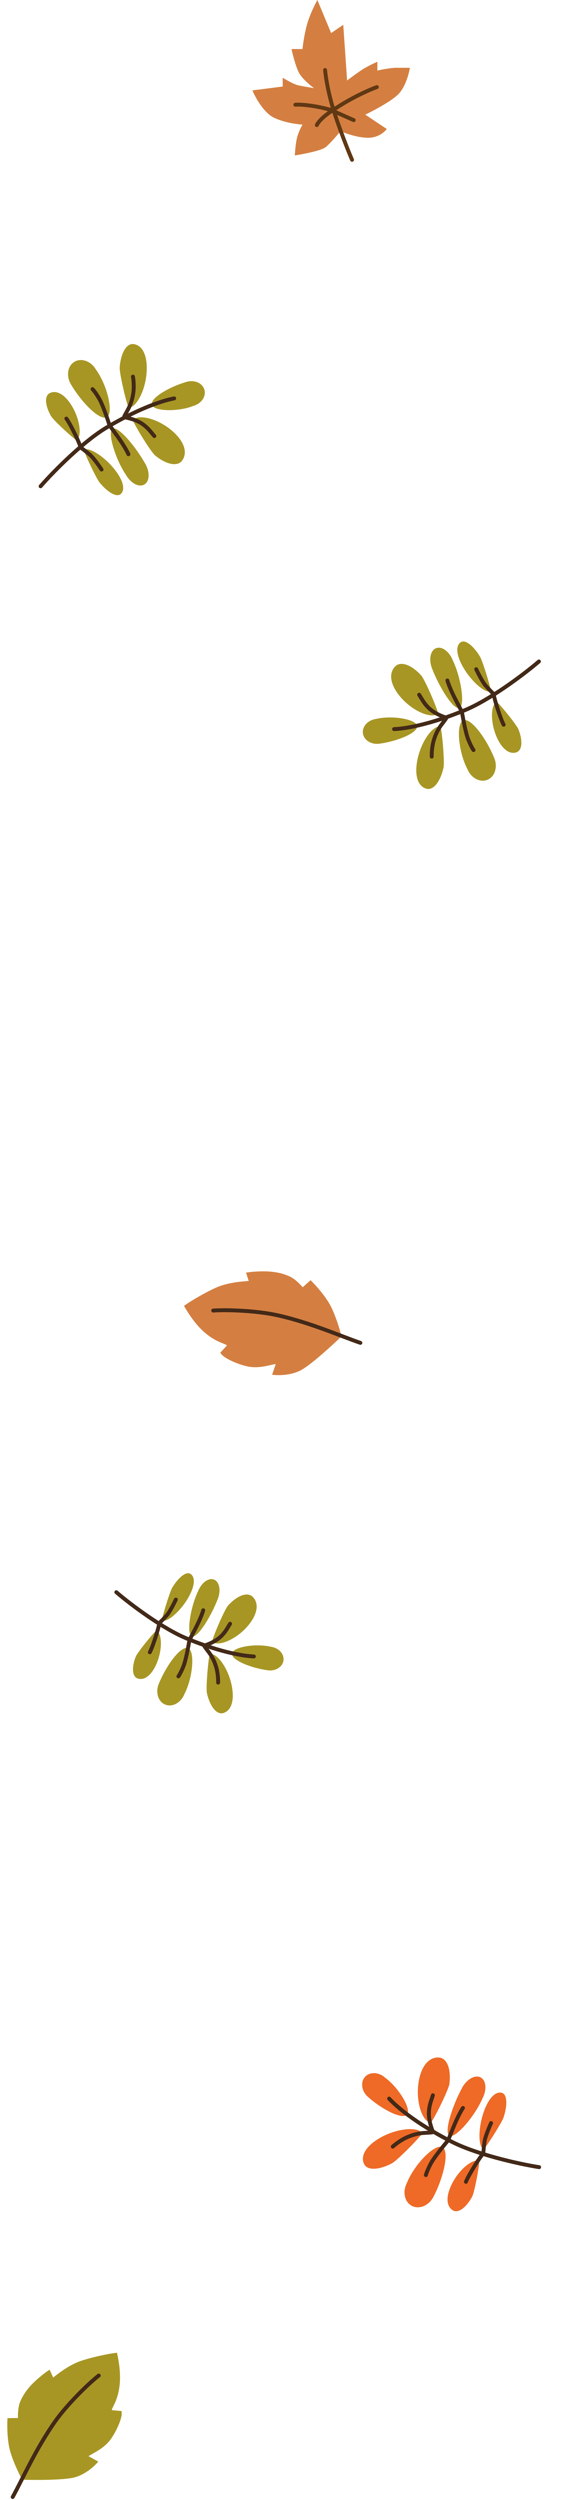 <svg width="435" height="1919" viewBox="0 0 435 1919" fill="none" xmlns="http://www.w3.org/2000/svg">
<path d="M291.58 570.881C305.46 569.008 321.265 562.541 320.557 557.291C319.848 552.04 301.475 548.905 289.014 551.868C282.728 552.716 278.206 557.66 278.915 562.911C279.623 568.161 285.294 571.729 291.58 570.881Z" fill="#A89624"/>
<path d="M305.48 532.087C315.061 545.482 332.065 552.527 336.672 547.582C335.512 542.388 326.494 521.597 323.691 518.467C317 510.995 308.145 506.806 303.538 511.75C298.93 516.694 299.899 524.284 305.48 532.087Z" fill="#A89624"/>
<path d="M332.062 513.225C338.043 528.51 348.674 545.149 353.083 543.424C357.491 541.699 354.525 520.474 348.025 506.978C345.317 500.056 339.547 495.843 335.139 497.568C330.731 499.293 329.353 506.303 332.062 513.225Z" fill="#A89624"/>
<path d="M379.877 581.922C373.706 566.712 361.793 550.643 356.081 552.961C350.369 555.278 352.207 577.029 359.192 590.314C361.986 597.202 368.882 600.907 374.594 598.59C380.306 596.272 382.671 588.81 379.877 581.922Z" fill="#A89624"/>
<path d="M354.547 509.548C361.138 522.747 373.604 533.041 377.297 530.451C376.664 526.049 370.837 507.203 368.872 503.961C364.183 496.221 357.714 490.452 354.021 493.041C350.328 495.631 350.707 501.859 354.547 509.548Z" fill="#A89624"/>
<path d="M320.169 587.161C322.044 570.855 332.706 556.086 338.6 557.891C339.94 562.891 341.765 585.173 340.87 589.276C338.736 599.069 333.411 607.201 327.517 605.396C321.622 603.592 319.077 596.661 320.169 587.161Z" fill="#A89624"/>
<path d="M382.895 568.235C376.443 555.876 376.902 540.411 381.906 538.87C385.231 541.748 397.132 556.546 398.459 559.857C401.625 567.76 401.756 576.015 396.752 577.555C391.747 579.095 386.655 575.435 382.895 568.235Z" fill="#A89624"/>
<path d="M322.127 533.274C324.333 536.648 326.763 542.058 332.895 546.192C336.213 548.43 340.512 550.099 342.247 550.654" stroke="#432918" stroke-width="3" stroke-linecap="round"/>
<path d="M302.863 559.677C309.622 559.44 328.5 557.056 357.561 545.021C376.122 537.334 401.478 518.638 414.189 507.757" stroke="#432918" stroke-width="3" stroke-linecap="round"/>
<path d="M331.806 580.81C331.672 578.41 332.085 572.771 333.198 568.882C336.093 558.76 340.287 555.597 342.936 551.319" stroke="#432918" stroke-width="3" stroke-linecap="round"/>
<path d="M343.844 522.347C344.326 524.165 346.282 529.696 350.251 537.281C354.219 544.866 354.766 546.001 354.543 545.62" stroke="#432918" stroke-width="3" stroke-linecap="round"/>
<path d="M363.932 575.771C363.417 575.116 361.896 572.612 359.936 567.835C357.977 563.059 355.825 551.434 354.994 546.219" stroke="#432918" stroke-width="3" stroke-linecap="round"/>
<path d="M365.993 513.704C367.453 516.825 370.956 523.726 373.293 526.362C375.631 528.998 378.509 531.875 379.656 532.984" stroke="#432918" stroke-width="3" stroke-linecap="round"/>
<path d="M379.454 532.869C379.522 533.757 380.246 537.346 382.598 544.601C384.949 551.855 386.575 555.43 387.095 556.311" stroke="#432918" stroke-width="3" stroke-linecap="round"/>
<path d="M282.727 1609.57C293.489 1619.21 309.145 1627.29 312.792 1623.22C316.439 1619.15 306.602 1602.63 295.934 1594.83C291.06 1590.46 284.153 1590.22 280.505 1594.29C276.858 1598.36 277.853 1605.2 282.727 1609.57Z" fill="#EE6A26"/>
<path d="M322.484 1594.51C318.384 1611 324.235 1629.06 331.2 1629.37C334.501 1624.98 344.785 1603.99 345.366 1599.69C346.753 1589.44 344.113 1579.68 337.148 1579.37C330.183 1579.07 324.874 1584.91 322.484 1594.51Z" fill="#EE6A26"/>
<path d="M355.084 1602.75C347.089 1617.68 341.145 1637.16 345.45 1639.47C349.755 1641.77 364.43 1625.24 370.674 1611.1C374.294 1604.34 373.74 1596.99 369.435 1594.69C365.13 1592.38 358.705 1595.99 355.084 1602.75Z" fill="#EE6A26"/>
<path d="M333.165 1686.27C340.974 1671.25 345.614 1651.14 339.971 1648.21C334.328 1645.27 318.484 1661.28 312.731 1675.65C309.195 1682.46 310.902 1690.35 316.545 1693.28C322.188 1696.21 329.629 1693.08 333.165 1686.27Z" fill="#EE6A26"/>
<path d="M373.022 1617.94C367.073 1631.95 367.337 1648.63 371.842 1649.79C374.874 1646.35 385.767 1629.16 386.997 1625.45C389.934 1616.58 390.133 1607.64 385.628 1606.48C381.123 1605.31 376.487 1609.78 373.022 1617.94Z" fill="#EE6A26"/>
<path d="M289.084 1642.91C303.14 1633.47 321.87 1631.95 324.399 1637.78C321.37 1642.18 305.101 1658.53 301.281 1660.57C292.165 1665.45 282.218 1666.72 279.688 1660.88C277.159 1655.05 280.896 1648.41 289.084 1642.91Z" fill="#EE6A26"/>
<path d="M345.93 1679.48C351.312 1666.14 363.759 1656.15 368.318 1659.05C368.285 1663.58 364.636 1682.83 362.924 1686.09C358.84 1693.86 352.447 1699.49 347.889 1696.59C343.33 1693.7 342.794 1687.25 345.93 1679.48Z" fill="#EE6A26"/>
<path d="M332.695 1608.37C331.523 1612.36 328.903 1617.89 329.762 1625.47C330.227 1629.58 331.795 1634.07 332.521 1635.8" stroke="#432918" stroke-width="3" stroke-linecap="round"/>
<path d="M299.073 1610.93C303.784 1616.07 318.292 1629.3 347.193 1644.05C365.652 1653.48 397.301 1660.87 414.351 1663.56" stroke="#432918" stroke-width="3" stroke-linecap="round"/>
<path d="M301.859 1647.79C303.653 1646.08 308.356 1642.63 312.154 1640.9C322.038 1636.4 327.328 1637.57 332.459 1636.79" stroke="#432918" stroke-width="3" stroke-linecap="round"/>
<path d="M355.81 1618.11C354.706 1619.7 351.673 1624.94 348.376 1633.13C345.078 1641.33 344.553 1642.51 344.703 1642.08" stroke="#432918" stroke-width="3" stroke-linecap="round"/>
<path d="M327.319 1669.64C327.489 1668.79 328.436 1665.92 330.874 1661.19C333.312 1656.45 340.997 1646.98 344.534 1642.84" stroke="#432918" stroke-width="3" stroke-linecap="round"/>
<path d="M377.421 1629.71C375.948 1632.94 372.876 1640.31 372.372 1643.91C371.867 1647.51 371.536 1651.7 371.433 1653.34" stroke="#432918" stroke-width="3" stroke-linecap="round"/>
<path d="M371.388 1653.1C370.736 1653.75 368.403 1656.72 364.283 1663.42C360.162 1670.13 358.445 1673.8 358.101 1674.79" stroke="#432918" stroke-width="3" stroke-linecap="round"/>
<path d="M143.418 293.11C129.953 296.967 115.247 305.647 116.706 310.741C118.165 315.834 136.798 316.284 148.701 311.553C154.799 309.807 158.56 304.262 157.101 299.169C155.642 294.076 149.516 291.363 143.418 293.11Z" fill="#A89624"/>
<path d="M135.262 333.503C123.848 321.632 106.006 317.115 102.161 322.673C104.058 327.645 115.983 346.916 119.209 349.609C126.908 356.038 136.275 358.904 140.12 353.347C143.965 347.789 141.912 340.419 135.262 333.503Z" fill="#A89624"/>
<path d="M111.682 356.005C103.557 341.744 90.635 326.814 86.522 329.157C82.409 331.501 88.408 352.074 96.787 364.491C100.467 370.95 106.784 374.286 110.897 371.943C115.01 369.6 115.362 362.464 111.682 356.005Z" fill="#A89624"/>
<path d="M54.452 294.93C62.753 309.09 76.86 323.271 82.178 320.153C87.496 317.035 82.538 295.778 73.709 283.64C69.949 277.227 62.59 274.556 57.273 277.674C51.955 280.792 50.692 288.517 54.452 294.93Z" fill="#A89624"/>
<path d="M89.963 362.889C81.536 350.78 67.714 342.393 64.434 345.489C65.696 349.753 74.182 367.561 76.594 370.486C82.352 377.468 89.586 382.243 92.866 379.147C96.147 376.052 94.873 369.943 89.963 362.889Z" fill="#A89624"/>
<path d="M112.777 281.127C113.276 297.533 104.857 313.686 98.764 312.751C96.716 307.996 91.695 286.211 91.988 282.022C92.686 272.023 96.782 263.208 102.875 264.143C108.968 265.078 112.487 271.569 112.777 281.127Z" fill="#A89624"/>
<path d="M53.44 308.909C61.609 320.207 63.388 335.577 58.658 337.823C54.952 335.456 41.04 322.531 39.249 319.446C34.975 312.083 33.654 303.933 38.384 301.687C43.114 299.44 48.681 302.327 53.44 308.909Z" fill="#A89624"/>
<path d="M118.619 334.73C115.948 331.711 112.763 326.708 106.098 323.502C102.492 321.767 97.997 320.736 96.201 320.437" stroke="#432918" stroke-width="3" stroke-linecap="round"/>
<path d="M133.87 305.824C127.215 307.035 108.88 312.118 81.86 328.222C64.603 338.508 42.212 360.668 31.204 373.27" stroke="#432918" stroke-width="3" stroke-linecap="round"/>
<path d="M102.179 289.09C102.658 291.445 103.063 297.085 102.524 301.094C101.12 311.528 97.427 315.263 95.423 319.879" stroke="#432918" stroke-width="3" stroke-linecap="round"/>
<path d="M98.706 348.679C97.966 346.95 95.232 341.759 90.211 334.826C85.189 327.894 84.484 326.849 84.76 327.194" stroke="#432918" stroke-width="3" stroke-linecap="round"/>
<path d="M71.117 298.715C71.722 299.288 73.588 301.547 76.216 305.991C78.845 310.434 82.652 321.626 84.227 326.667" stroke="#432918" stroke-width="3" stroke-linecap="round"/>
<path d="M78.036 360.429C76.142 357.551 71.679 351.228 68.986 348.957C66.292 346.686 63.029 344.255 61.734 343.323" stroke="#432918" stroke-width="3" stroke-linecap="round"/>
<path d="M61.95 343.408C61.755 342.539 60.52 339.092 57.146 332.253C53.772 325.413 51.647 322.111 51.006 321.315" stroke="#432918" stroke-width="3" stroke-linecap="round"/>
<path d="M205.834 1282.16C192.651 1280.38 177.642 1274.24 178.314 1269.25C178.987 1264.27 196.436 1261.29 208.271 1264.1C214.241 1264.91 218.535 1269.6 217.862 1274.59C217.189 1279.58 211.804 1282.96 205.834 1282.16Z" fill="#A89624"/>
<path d="M192.633 1245.32C183.533 1258.04 167.385 1264.73 163.01 1260.03C164.111 1255.1 172.676 1235.35 175.338 1232.38C181.692 1225.29 190.102 1221.31 194.478 1226C198.853 1230.7 197.934 1237.91 192.633 1245.32Z" fill="#A89624"/>
<path d="M167.388 1227.4C161.708 1241.92 151.611 1257.72 147.424 1256.08C143.238 1254.44 146.055 1234.29 152.227 1221.47C154.8 1214.9 160.279 1210.89 164.466 1212.53C168.652 1214.17 169.961 1220.83 167.388 1227.4Z" fill="#A89624"/>
<path d="M121.978 1292.64C127.838 1278.2 139.152 1262.94 144.576 1265.14C150.001 1267.34 148.256 1288 141.623 1300.61C138.969 1307.16 132.419 1310.67 126.995 1308.47C121.57 1306.27 119.324 1299.19 121.978 1292.64Z" fill="#A89624"/>
<path d="M146.034 1223.91C139.775 1236.45 127.935 1246.22 124.428 1243.76C125.029 1239.58 130.563 1221.68 132.429 1218.6C136.883 1211.25 143.026 1205.77 146.533 1208.23C150.041 1210.69 149.681 1216.61 146.034 1223.91Z" fill="#A89624"/>
<path d="M178.682 1297.62C176.902 1282.13 166.776 1268.11 161.178 1269.82C159.906 1274.57 158.173 1295.73 159.022 1299.63C161.049 1308.93 166.107 1316.65 171.704 1314.94C177.302 1313.22 179.72 1306.64 178.682 1297.62Z" fill="#A89624"/>
<path d="M119.111 1279.65C125.239 1267.91 124.803 1253.22 120.051 1251.76C116.893 1254.49 105.59 1268.54 104.33 1271.69C101.323 1279.19 101.199 1287.03 105.952 1288.5C110.705 1289.96 115.541 1286.48 119.111 1279.65Z" fill="#A89624"/>
<path d="M176.823 1246.44C174.728 1249.65 172.42 1254.79 166.597 1258.71C163.445 1260.84 159.363 1262.42 157.715 1262.95" stroke="#432918" stroke-width="3" stroke-linecap="round"/>
<path d="M195.118 1271.52C188.699 1271.29 170.771 1269.03 143.171 1257.6C125.544 1250.3 101.464 1232.54 89.392 1222.21" stroke="#432918" stroke-width="3" stroke-linecap="round"/>
<path d="M167.631 1291.59C167.758 1289.31 167.366 1283.95 166.309 1280.26C163.559 1270.65 159.577 1267.64 157.061 1263.58" stroke="#432918" stroke-width="3" stroke-linecap="round"/>
<path d="M156.198 1236.07C155.74 1237.79 153.883 1243.05 150.114 1250.25C146.345 1257.45 145.826 1258.53 146.038 1258.17" stroke="#432918" stroke-width="3" stroke-linecap="round"/>
<path d="M137.121 1286.8C137.61 1286.18 139.054 1283.8 140.915 1279.27C142.776 1274.73 144.82 1263.69 145.609 1258.74" stroke="#432918" stroke-width="3" stroke-linecap="round"/>
<path d="M135.163 1227.86C133.777 1230.82 130.45 1237.38 128.23 1239.88C126.01 1242.38 123.277 1245.12 122.188 1246.17" stroke="#432918" stroke-width="3" stroke-linecap="round"/>
<path d="M122.38 1246.06C122.315 1246.9 121.627 1250.31 119.394 1257.2C117.161 1264.09 115.616 1267.48 115.123 1268.32" stroke="#432918" stroke-width="3" stroke-linecap="round"/>
<path d="M252.446 999.531C257.056 1006.89 261.061 1020.1 262.488 1025.79C255.546 1032.52 239.669 1047.08 231.696 1051.56C223.723 1056.03 213.336 1055.89 209.139 1055.26L211.929 1047.05C207.305 1047.75 199.578 1050.53 191.3 1049.11C184.768 1047.99 171.733 1043.01 169.322 1038.33L174.424 1032.78C172.791 1031.09 164.958 1030.42 155.004 1020.74C147.674 1013.61 142.487 1004.27 141.433 1002.48C142.642 1001.26 155.082 993.364 165.832 988.516C176.624 983.65 190.264 983.516 191.136 983.285L189.099 976.912C191.054 976.537 196.683 975.811 203.559 975.913C212.155 976.041 218.09 977.717 222.919 979.967C226.783 981.768 230.987 986.158 232.605 988.128L238.691 982.712C241.356 985.253 247.837 992.173 252.446 999.531Z" fill="#D47F41"/>
<path d="M163.865 1006.03C173.803 1005.22 197.169 1006.07 212.8 1009.52C238.318 1015.15 261.955 1025.68 276.972 1030.81" stroke="#432918" stroke-width="3" stroke-linecap="round"/>
<path d="M6.88 1877.63C8.401 1886.07 14.254 1898.38 16.991 1903.48C26.528 1903.78 47.801 1903.88 56.599 1901.85C65.396 1899.82 72.888 1892.82 75.534 1889.57L68.041 1885.42C71.887 1882.87 79.376 1879.76 84.481 1873.23C88.508 1868.07 94.72 1855.77 93.375 1850.75L85.96 1850.09C86.034 1847.77 91.306 1842.07 92.146 1828.39C92.765 1818.31 90.349 1808.04 89.93 1806.04C88.241 1805.95 73.907 1808.45 62.834 1812.05C51.719 1815.66 41.665 1824.62 40.875 1825.03L38.129 1819.03C36.452 1820.05 31.858 1823.26 26.903 1827.9C20.709 1833.7 17.487 1838.87 15.454 1843.72C13.827 1847.61 13.673 1853.6 13.8 1856.12L5.756 1856.21C5.497 1859.83 5.36 1869.19 6.88 1877.63Z" fill="#A89624"/>
<path d="M75.904 1823.53C68.111 1829.55 51.601 1845.68 42.476 1858.59C27.579 1879.66 17.303 1903.04 9.741 1916.77" stroke="#432918" stroke-width="3" stroke-linecap="round"/>
<path d="M250.269 112.962C253.654 110.254 259.295 103.654 261.692 100.692C265.5 102.385 275.062 105.769 282.846 105.769C290.631 105.769 295.679 101.256 297.231 99L280.731 88C286.654 85.18 299.938 78.185 305.692 72.769C311.446 67.354 314.295 56.692 315 52.038H304.423C300.362 52.038 293.141 53.449 290.038 54.154V47.385C287.782 48.372 282.338 50.938 278.615 53.308C274.892 55.677 269.167 59.936 266.769 61.769L263.808 19.038L254.5 25.385L243.923 0C242.09 3.244 237.915 11.592 235.885 19.038C233.854 26.485 232.782 34.551 232.5 37.654H224.038C224.885 41.603 227.169 50.685 229.538 55.423C231.908 60.161 238.423 65.577 241.385 67.692C238.846 67.269 232.923 66.254 229.538 65.577C226.154 64.9 219.949 61.346 217.269 59.654V66.423L194 69.385C196.256 74.885 202.8 86.815 210.923 90.538C219.046 94.261 228.692 95.474 232.5 95.615C231.513 97.308 229.285 101.708 228.269 105.769C227.254 109.831 226.718 116.487 226.577 119.308C233.064 118.321 246.885 115.669 250.269 112.962Z" fill="#D47F41"/>
<path d="M249.846 53.73C250.269 58.948 252.469 73.361 257.885 89.269C263.3 105.177 268.603 118.179 270.577 122.692" stroke="#603813" stroke-width="3" stroke-linecap="round"/>
<path d="M255.769 84.615C269.646 75.138 284.115 68.82 289.615 66.846" stroke="#603813" stroke-width="3" stroke-linecap="round"/>
<path d="M256.615 85.038C241.723 80.638 230.667 80.102 227 80.384" stroke="#603813" stroke-width="3" stroke-linecap="round"/>
<path d="M256.615 85.462L271.846 92.231" stroke="#603813" stroke-width="3" stroke-linecap="round"/>
<path d="M255.769 84.615C247.308 90.031 244.064 94.487 243.5 96.038" stroke="#603813" stroke-width="3" stroke-linecap="round"/>
</svg>
